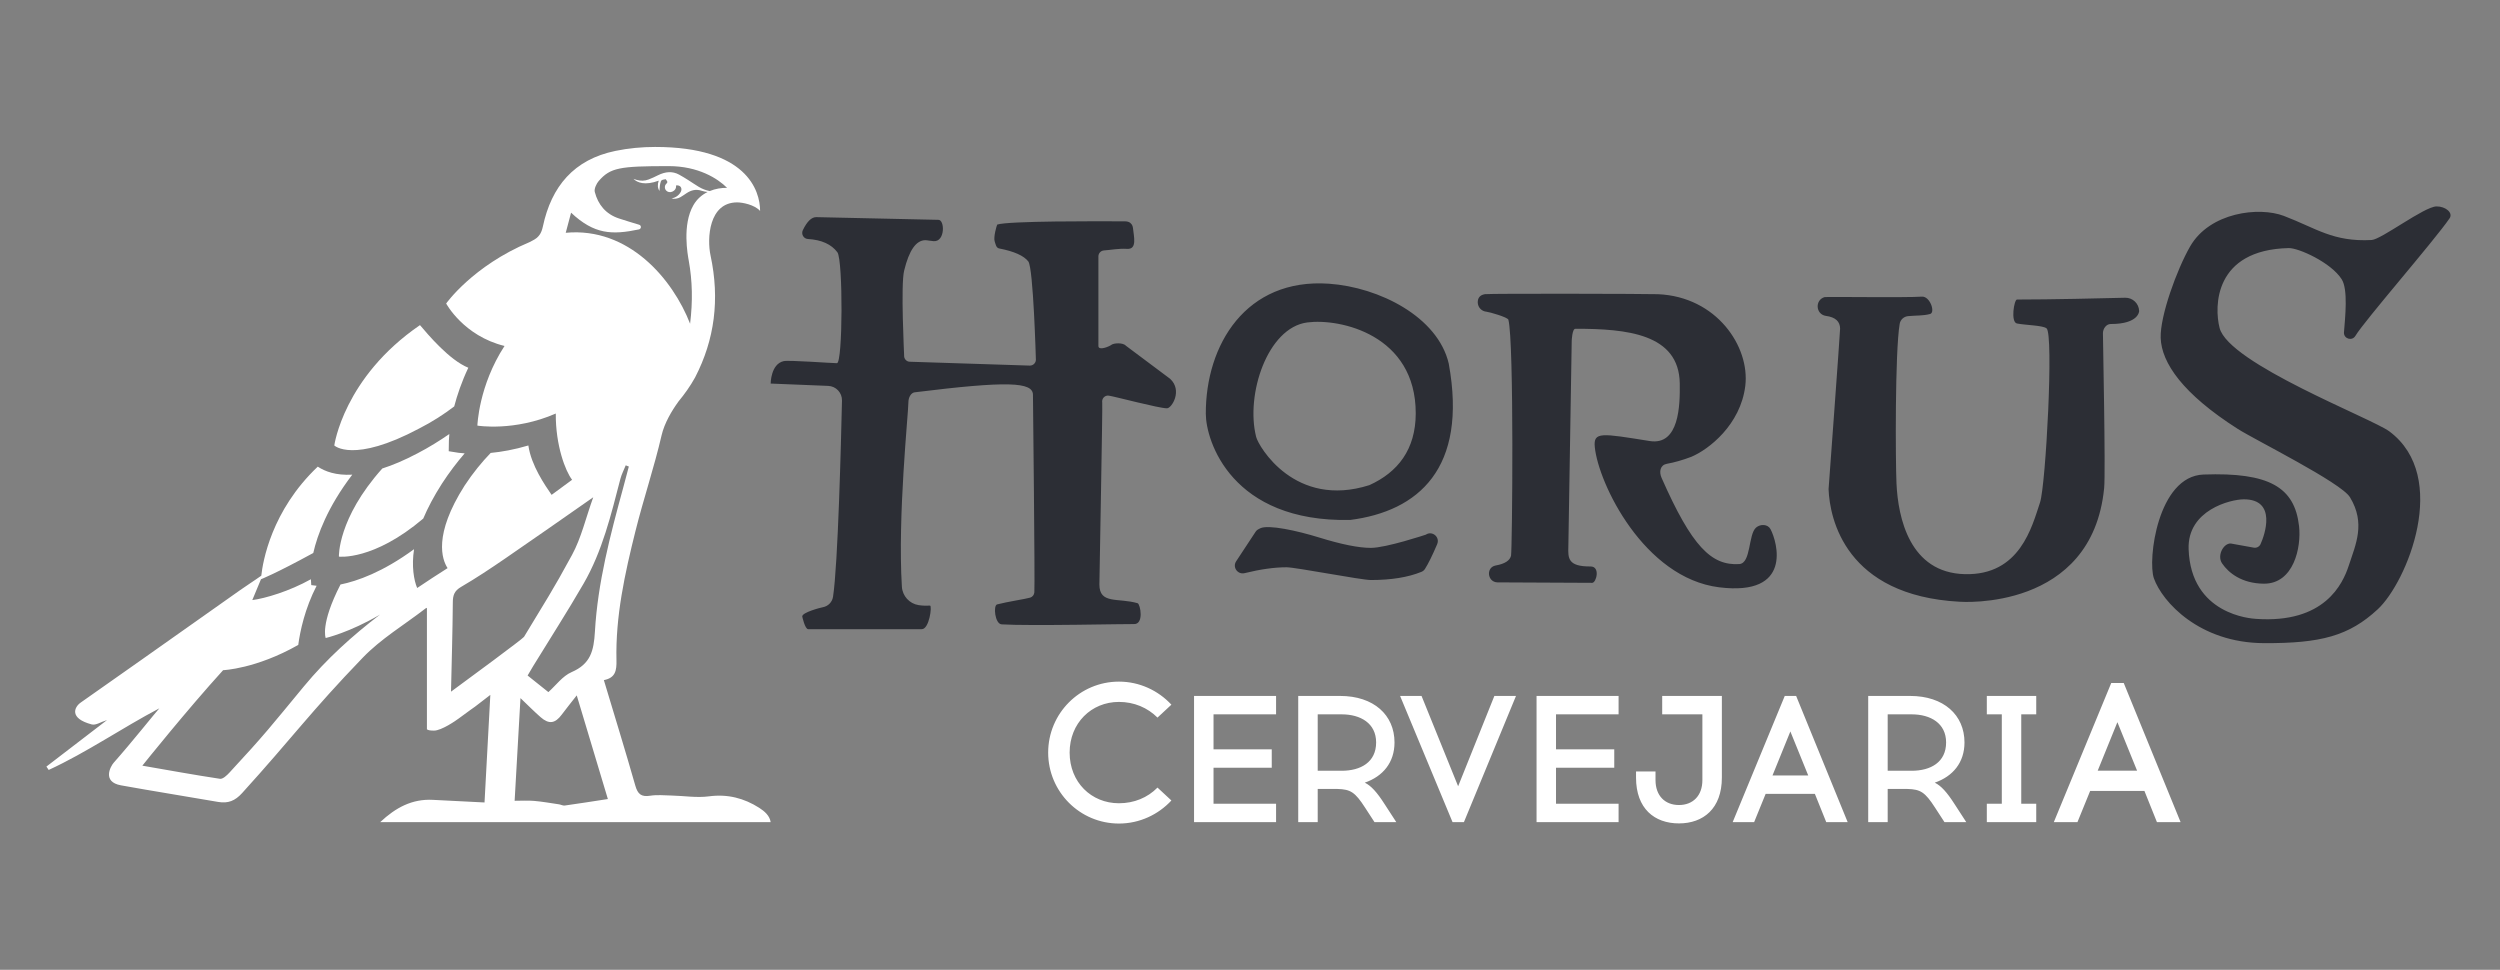 <svg xmlns="http://www.w3.org/2000/svg" viewBox="0 0 861 334" width="861" height="334">
	<rect x="0" y="0" width="861" height="334" fill="#808080" stroke="none"/>
	<defs>
		<clipPath clipPathUnits="userSpaceOnUse" id="cp1">
			<path d="M-62 -216L922 -216L922 550L-62 550Z" />
		</clipPath>
	</defs>
	<style>
		tspan { white-space:pre }
		.shp0 { fill: #ffffff } 
		.shp1 { fill: #2c2e35 } 
	</style>
	<g id="Page 2" clip-path="url(#cp1)">
		<path id="Path 6" fill-rule="evenodd" class="shp0" d="M166.87 276.37C167.55 263.84 168.19 251.89 168.87 239.32C161.17 245.32 166.27 241.33 157.98 247.45C157 248.18 152.06 251.62 149.47 251.62C148.07 251.62 147.37 251.47 147.03 251.16L147.03 209.33L146.84 209.51C146.85 209.45 146.85 209.39 146.85 209.33C138.95 215.42 131.29 219.91 124.9 226.54C106.96 245.14 100.76 254 83.38 273.14C80.96 275.81 78.55 276.78 75.11 276.18C63.97 274.25 52.8 272.48 41.67 270.47C35.06 269.28 38.09 263.88 39.18 262.66C45.31 255.75 53.56 245.38 54.88 243.94C41.9 250.79 29.94 259.09 16.77 265.17L15.98 264.01C22.74 258.82 29.51 253.63 36.86 247.99C34.61 248.68 33 249.87 31.58 249.49C23.78 247.42 25.54 243.54 27.8 241.96C28.37 241.56 65.14 215.72 82.76 203.2C85.14 201.51 87.62 199.97 89.99 198.26C90.5 193.52 93.44 175.87 109.44 160.71C111.88 162.35 115.69 163.79 121.32 163.48C112.81 174.64 109.31 184.19 107.89 190.45C94.82 197.6 89.88 199.49 89.88 199.49L86.89 206.67C91.27 206.11 99.69 203.62 107.07 199.49L107.2 201.51L109.04 201.74C104.99 209.62 103.35 217.38 102.72 222.11C88.12 230.4 76.84 230.81 76.84 230.81C64.42 244.48 49.89 262.6 49.02 263.7C58.35 265.31 67.04 266.91 75.77 268.22C76.74 268.36 78.14 267.04 79.01 266.1C91.33 252.8 93.13 250.34 104.66 236.39C112.49 226.93 121.39 218.91 130.89 211.65C120.36 217.86 112.17 219.73 112.17 219.73C112.17 219.73 110.22 215.01 117.27 201.3C122.96 200.15 131.81 197.06 142.6 189.14C141.7 194.93 142.54 199.86 143.67 202.5C143.67 202.5 143.67 202.5 143.67 202.51C147.12 200.18 150.62 197.9 154.15 195.66C152.21 192.69 149.19 184.22 160.01 167.24C162.9 162.84 165.96 159.13 168.99 155.99C172.69 155.63 177.12 154.87 181.97 153.42C182.94 160.3 187.74 167.17 189.97 170.43L197.03 165.24C194.73 162.27 191.33 153.42 191.41 142.42C177.06 148.7 164.41 146.58 164.41 146.58C164.41 146.58 164.82 132.88 173.76 119.15C159.61 115.67 153.66 104.53 153.66 104.53C153.66 104.53 162.77 91.6 182.35 83.4C182.66 83.23 182.97 83.06 183.29 82.91C185.6 81.79 186.46 80.35 186.97 77.99C189.91 64.19 197.66 54.92 211.96 51.97C216.52 51.03 221.07 50.61 225.63 50.61C257.1 50.61 261.78 65.57 261.78 72.65C259.88 70.5 255.7 69.7 253.88 69.7C244.08 69.7 243.47 82.19 244.71 87.98C247.94 103.07 246.13 116.97 239.4 129.97C237.77 132.92 235.79 135.72 233.59 138.37L233.62 138.35C231.35 141.46 228.82 145.75 227.86 149.89C225.29 161 221.61 171.85 218.85 182.92C215.2 197.52 211.95 212.25 212.31 227.43C212.39 230.91 211.97 233.47 207.97 234.23C211.65 246.49 215.36 258.5 218.81 270.59C219.64 273.48 220.85 274.53 223.89 274.05C226.28 273.67 228.79 273.92 231.24 273.98C235.56 274.08 239.95 274.82 244.17 274.26C250.59 273.41 256.25 274.88 261.5 278.23C263.33 279.41 265.08 280.92 265.42 283.15L130.93 283.15C136.25 278.16 141.91 275.08 149.11 275.47C154.9 275.78 160.69 276.06 166.87 276.37ZM237.67 111.49C238.61 103.76 238.47 96.8 237.21 89.79C236.86 87.81 234.89 77.46 238.8 70.68C240.04 68.52 241.77 67.07 243.69 66.13C242.96 66.05 242.25 65.9 241.57 65.68C239.72 65.07 238.05 65.47 236.44 66.54C235.74 67 235.07 67.49 234.34 67.91C233.43 68.44 232.12 68.61 231.27 68.35C232.77 68.04 233.81 67.27 234.45 66.1C235.06 64.96 234.47 63.64 232.85 63.86C232.92 64.78 232.56 65.56 231.5 66.02C230.72 66.35 229.89 66.15 229.4 65.59C228.85 64.96 228.81 63.91 229.48 63.29C229.94 62.86 229.92 62.58 229.62 62.21C229.49 62.05 229.38 61.87 229.27 61.71C227.76 61.97 227.69 61.96 227.39 63.22C227.18 64.09 227.2 64.98 227.12 65.76C226.47 64.79 226.4 63.59 226.86 62.22C222.13 63.98 219.45 62.9 218.17 61.6C218.56 61.73 218.91 61.86 219.27 61.96C220.63 62.35 222.04 62.33 223.42 61.8C224.52 61.38 225.58 60.87 226.63 60.35C229.13 59.11 231.57 58.87 233.88 60.14C234.98 60.74 236.04 61.4 237.09 62.06C238.3 62.81 239.44 63.64 240.67 64.36C241.83 65.04 243.07 65.54 244.43 65.8C246.36 65 248.43 64.67 250.4 64.69C247.18 61.46 240.47 57.21 230.32 57.21C213.37 57.21 210.19 57.74 206.18 62.36C205.47 63.18 204.56 65 204.84 66.09C205.97 70.51 208.69 73.77 213.17 75.24C215.48 76 217.8 76.7 220.13 77.4C220.95 77.64 220.9 78.83 220.05 79.01C210.79 80.95 204.66 80.75 196.68 73.25C196.03 75.64 195.47 77.93 194.84 80.17C216.51 78.15 231.68 96.08 237.67 111.49ZM216.57 160.67C216.21 160.53 215.86 160.4 215.5 160.26C214.88 161.82 214.08 163.32 213.66 164.93C210.44 177.32 207.45 189.83 200.97 201.03C195.43 210.62 189.43 219.94 183.64 229.38C182.98 230.45 182.36 231.55 181.71 232.65C184.21 234.64 186.48 236.46 188.86 238.36C191.47 236.03 193.76 232.81 196.87 231.47C203.37 228.66 204.5 224.2 204.89 217.54C205.85 200.66 210.18 184.27 214.63 167.98C215.29 165.55 215.92 163.11 216.57 160.67ZM198.63 239.49C196.59 242.11 194.98 244.07 193.47 246.11C191.18 249.19 189.08 249.53 186.18 246.99C184.01 245.1 182 243.05 179.25 240.43C178.54 252.86 177.9 264.26 177.24 275.79C179.59 275.79 181.78 275.64 183.95 275.83C186.82 276.08 189.67 276.59 192.52 277.01C193.18 277.11 193.86 277.51 194.48 277.43C199.28 276.76 204.06 276 209.35 275.19C205.94 263.83 202.4 252.03 198.63 239.49ZM180.47 219.33C187.87 207.03 190.18 203.7 197.02 191.09C200.19 185.25 201.71 178.51 204.31 171.26C193.61 178.72 183.89 185.56 174.08 192.28C169.08 195.71 164.02 199.09 158.78 202.14C156.48 203.48 155.96 205 155.95 207.46C155.87 217.62 155.56 227.78 155.33 238.21C160.84 234.18 180.06 220.01 180.47 219.33ZM154.6 151.73L154.54 155.4L157.91 155.94C158.2 155.96 158.97 156.05 160.03 156.14C157.35 159.25 154.75 162.66 152.2 166.57C149.37 170.99 147.3 174.96 145.77 178.59C128.55 193.2 116.72 191.7 116.72 191.7C116.72 191.7 116.21 178.62 131.66 161.35C135.26 160.2 139.26 158.52 143.79 156.13C147.79 154.05 151.43 151.77 154.75 149.48C154.65 150.6 154.63 151.42 154.6 151.73ZM115.13 153.42C115.13 153.42 118.33 129.97 144.64 111.97C147.34 115.15 154.74 124.01 161.29 126.65C158.98 131.52 157.44 136.1 156.43 139.98C152.94 142.63 148.94 145.25 144.32 147.6C121.6 159.68 115.13 153.42 115.13 153.42ZM673.16 276.94L677.19 283.15L669.68 283.15L666.45 278.18C662.97 272.78 661.42 271.85 656.95 271.72L650.12 271.72L650.12 283.15L643.41 283.15L643.41 239.68L657.82 239.68C669.43 239.68 676.57 246.26 676.57 255.7C676.57 262.59 672.6 267.38 666.33 269.55C668.5 270.61 670.49 272.78 673.16 276.94ZM670.24 255.7C670.24 249.12 664.9 246.02 658.38 246.02L650.12 246.02L650.12 265.45L658.38 265.45C664.9 265.45 670.24 262.53 670.24 255.7ZM618.59 239.68L636.34 283.15L628.96 283.15L625.04 273.4L608.09 273.4L604.12 283.15L596.73 283.15L614.67 239.68L618.59 239.68ZM622.75 267.06L616.6 251.91L610.45 267.06L622.75 267.06ZM751 283.15L742.85 283.15L738.54 272.4L719.85 272.4L715.47 283.15L707.33 283.15L727.11 235.23L731.42 235.23L751 283.15ZM736.01 265.42L729.23 248.72L722.45 265.42L736.01 265.42ZM684.26 239.68L701.28 239.68L701.28 246.02L696.12 246.02L696.12 276.81L701.28 276.81L701.28 283.15L684.26 283.15L684.26 276.81L689.42 276.81L689.42 246.02L684.26 246.02L684.26 239.68ZM572.46 239.68L593.01 239.68L593.01 267.81C593.01 278.49 586.61 283.58 578.23 283.58C569.79 283.58 563.45 278.49 563.45 267.81L563.45 265.7L570.16 265.7L570.16 268.68C570.16 274.02 573.39 277.25 578.23 277.25C583.07 277.25 586.3 274.02 586.3 268.68L586.3 246.02L572.46 246.02L572.46 239.68ZM411.23 239.68L439.48 239.68L439.48 246.02L417.94 246.02L417.94 258.06L437.99 258.06L437.99 264.4L417.94 264.4L417.94 276.81L439.48 276.81L439.48 283.15L411.23 283.15L411.23 239.68ZM368.38 259.19C368.38 269.39 375.84 276.64 385.36 276.64C390.56 276.64 395.22 274.73 398.64 271.24L403.43 275.69C398.91 280.55 392.48 283.63 385.36 283.63C371.88 283.63 360.99 272.67 360.99 259.19C360.99 245.71 371.88 234.75 385.36 234.75C392.48 234.75 398.91 237.83 403.43 242.69L398.64 247.14C395.22 243.72 390.56 241.74 385.36 241.74C375.84 241.74 368.38 249.06 368.38 259.19ZM529.19 239.68L557.44 239.68L557.44 246.02L535.89 246.02L535.89 258.06L555.95 258.06L555.95 264.4L535.89 264.4L535.89 276.81L557.44 276.81L557.44 283.15L529.19 283.15L529.19 239.68ZM476.86 276.94L480.89 283.15L473.38 283.15L470.15 278.18C466.67 272.78 465.12 271.85 460.65 271.72L453.82 271.72L453.82 283.15L447.11 283.15L447.11 239.68L461.52 239.68C473.13 239.68 480.27 246.26 480.27 255.7C480.27 262.59 476.3 267.38 470.03 269.55C472.2 270.61 474.19 272.78 476.86 276.94ZM473.94 255.7C473.94 249.12 468.6 246.02 462.08 246.02L453.82 246.02L453.82 265.45L462.08 265.45C468.6 265.45 473.94 262.53 473.94 255.7ZM514.66 239.68L522.11 239.68L504.17 283.15L500.26 283.15L482.19 239.68L489.58 239.68L502.18 270.79L514.66 239.68Z" />
		<path id="Path 7" fill-rule="evenodd" class="shp1" d="M498.95 125.22C505.54 161.46 488.35 176.08 465.02 179.07C424.18 179.94 415.31 151.92 415.28 142.5C415.2 118.79 429.08 95.71 457.7 97.71C474.99 98.92 495.19 109.11 498.95 125.22ZM487.58 142.37C487.61 115.32 461.55 109.57 450.22 111.05C436.52 112.84 428.92 135.89 432.62 150.48C433.45 153.75 445.97 175.24 471.62 167.08C481.4 162.64 487.56 154.83 487.58 142.37ZM609.77 182.25C612.14 186.73 617.46 205.42 592.09 202.27C566.16 199.05 550.48 166.44 549.25 153.99C548.71 148.58 551.51 149.24 568.16 151.89C578.35 153.51 578.62 139.58 578.51 132.04C578.25 114.95 560.27 113.21 542.55 113.23C541.44 113.23 541.3 117.39 541.3 117.39C541.3 117.39 540.22 185.41 540.14 188.27C540.02 192.26 539.98 195.14 547.78 195.09C551.24 195.07 549.78 200.73 548.35 200.73C548.11 200.73 515.98 200.59 515.66 200.57C512.22 200.42 511.71 195.4 515.09 194.76C515.12 194.75 515.15 194.75 515.18 194.74C518.24 194.19 519.99 193.07 520.4 191.4C520.82 189.03 521.49 117.72 519.49 110.12C519.26 109.24 512.88 107.44 511.96 107.36C510.31 107.23 509 105.89 508.94 104.23C508.9 102.94 509.4 101.64 511.41 101.31C514.01 101.05 567.65 101.18 570.98 101.32C591.21 102.17 602.71 119.38 601.08 132.88C599.45 146.31 588.47 154.82 582.48 157.33C579.48 158.47 576.67 159.27 574.04 159.74C571.77 160.16 571.31 162.47 572.25 164.58C582.71 188.29 589.41 194.84 598.98 194.27C603.13 194.02 602.05 184.04 604.8 181.69C606.31 180.4 608.84 180.49 609.77 182.25ZM402.99 130.46C407.34 134.46 403.57 140.62 401.9 140.62C399.11 140.62 384.15 136.6 381.86 136.26C380.48 136.06 379.36 137.3 379.61 138.67C379.78 139.58 378.63 199.34 378.63 201.3C378.63 208.19 385.05 205.8 391.78 207.74C392.75 208.02 394.1 215.18 390.43 214.93C389.01 214.83 354.7 215.64 344.96 215.03C342.64 214.88 342.02 208.55 343.39 208.16C346.84 207.25 353.42 206.26 354.8 205.82C355.6 205.57 356.16 204.86 356.23 204.02C356.47 200.67 355.76 137.55 355.75 135.96C355.71 131.53 347.01 131.15 315.03 135.11C313.65 135.28 312.86 137.04 312.86 138.44C312.84 142.49 309.11 177.72 310.61 202.08C310.81 205.26 313.2 207.9 316.35 208.4C318.13 208.68 319 208.59 320.3 208.57C321.08 208.56 320.06 216.69 317.46 216.69L278.34 216.69C277.21 216.69 276.29 212.3 276.29 212.3C276.29 210.91 282.52 209.28 283.37 209.13C285.21 208.8 286.62 207.36 286.9 205.51C288.61 194.22 289.65 152.59 289.98 137.95C290.04 135.25 287.92 133 285.22 132.9L265.42 132.1C265.42 132.1 265.42 125.37 269.91 124.37C271.67 123.97 286.43 125.08 288.24 125.08C290.27 125.08 290.36 89.69 288.41 86.9C286.32 84.11 282.93 82.59 278.23 82.31C276.75 82.23 275.85 80.62 276.49 79.29C277.94 76.28 279.48 74.78 281.1 74.78C281.52 74.78 323.12 75.71 323.12 75.71C325.41 75.53 325.59 83.33 321.56 83.06C320.26 82.97 319.33 82.72 318.72 82.72C315.51 82.72 313.08 86.21 311.4 93.17C310.15 97.91 311.4 122.08 311.38 122.44C311.32 123.58 312.18 124.55 313.32 124.58C322.95 124.86 336.71 125.3 354.63 125.91C355.78 125.95 356.76 125.02 356.76 123.87C356.76 123.87 355.89 92.27 354.15 90.04C352.6 88.06 349.27 86.57 344.16 85.58C343.04 85.36 342.94 84.22 342.57 83.14C342.08 81.73 343.25 77.64 343.45 77.34C347.28 76.07 378.11 76.17 387.53 76.23C387.96 76.23 388.33 76.31 388.66 76.43C389.53 76.74 390.1 77.56 390.19 78.48C390.49 81.5 391.72 85.93 388.17 85.71C385.24 85.53 382.68 86.08 380.2 86.25C379.15 86.32 378.29 87.22 378.29 88.28L378.29 119.15C378.29 120.88 381.96 119.39 382.82 118.73C383.62 118.13 386.76 117.93 387.76 119.07L402.99 130.46ZM731.9 102.54C734.49 102.48 736.64 104.52 736.72 107.11C736.72 107.11 736.72 111.6 726.94 111.59C725.41 111.59 724.3 113.14 724.25 114.67C724.22 115.34 725.21 162.64 724.67 168.1C720.49 210.56 675.33 207.27 674.89 207.24C635.59 205.12 630.15 178.66 629.76 168.47C629.76 168.47 633.73 114.53 633.73 113.2C633.73 110.71 632.11 109.24 628.88 108.8C628.83 108.79 628.79 108.79 628.75 108.78C625.31 108.18 625.01 103.36 628.35 102.33C628.99 102.14 656.46 102.56 661.89 102.16C664.69 101.96 666.63 107.63 664.72 108.14C662.29 108.79 660.03 108.6 657.12 108.88C655.66 109.02 654.49 110.11 654.25 111.55C652.61 121.29 652.81 159.11 653.15 166.5C653.7 178.36 657.69 197.28 676.69 197.74C695.69 198.21 699.79 181.42 702.59 173.04C704.58 166.9 707.33 115 704.83 113.08C703.46 112.03 697.68 112.01 694.64 111.41C692.39 110.96 693.66 103.16 694.65 103.16C706.39 103.16 723.68 102.75 731.9 102.54ZM807.26 114.49C807.68 109.2 808.71 99.72 806.49 96.2C802.83 90.4 791.59 85.36 788.24 85.44C762.48 86.02 762.55 105.64 764.43 112.95C767.59 125.23 816.9 144.1 822.88 148.56C843.97 164.25 828.9 200.55 818.91 209.82C808.98 219.04 799.27 221.59 779.67 221.5C757.47 221.4 744.69 207.31 741.8 199.17C739.59 192.95 743.07 164 758.88 163.43C781.53 162.61 790.26 167.8 791.79 181.16C792.63 188.45 789.99 201.09 779.67 201.02C772.09 200.96 767.54 197.35 765.28 194.02C763.33 191.15 766.13 186.43 768.83 187.28L776.21 188.61C777.14 188.78 778.1 188.31 778.51 187.44C779.98 184.29 784.27 171.94 772.77 171.97C768.18 171.98 753.3 175.69 753.76 189.1C754.52 211.76 775.4 213.03 776.96 213.14C800.54 214.79 806.84 201.16 808.93 194.75C811.3 187.5 814.78 180.24 809.33 171.25C806.27 166.2 776.64 151.51 770.69 147.72C751.74 135.65 744.42 124.96 744.14 116.37C743.9 108.8 749.73 92.77 754.29 84.85C761.07 73.11 777.98 71.09 786.57 74.36C797.71 78.6 803.47 83.36 816.78 82.66C820.14 82.48 834.9 71.15 839.12 71.09C842.24 71.05 844.95 73.27 843.63 75.2C838.28 83 814.28 110.5 811.2 115.67C810.07 117.57 807.15 116.7 807.26 114.49ZM494.96 187.41C494.94 187.45 494.93 187.49 494.91 187.54C493.31 191.28 491.94 194.07 490.77 195.92C490.48 196.39 490.05 196.75 489.53 196.95C484.92 198.83 479.11 199.76 472.13 199.76C468.78 199.76 446.28 195.37 443.07 195.37C438.9 195.37 434.09 196.05 428.65 197.39C426.26 197.98 424.38 195.36 425.73 193.31L432.48 183.06C432.84 182.51 433.43 182.23 434.03 181.94C436.84 180.6 446.7 182.76 454.36 185.13C462.02 187.5 467.95 188.69 472.13 188.69C477.39 188.69 491.05 184.14 491.05 184.14C493.25 182.66 496.01 184.96 494.96 187.41Z" />
	</g>
</svg>